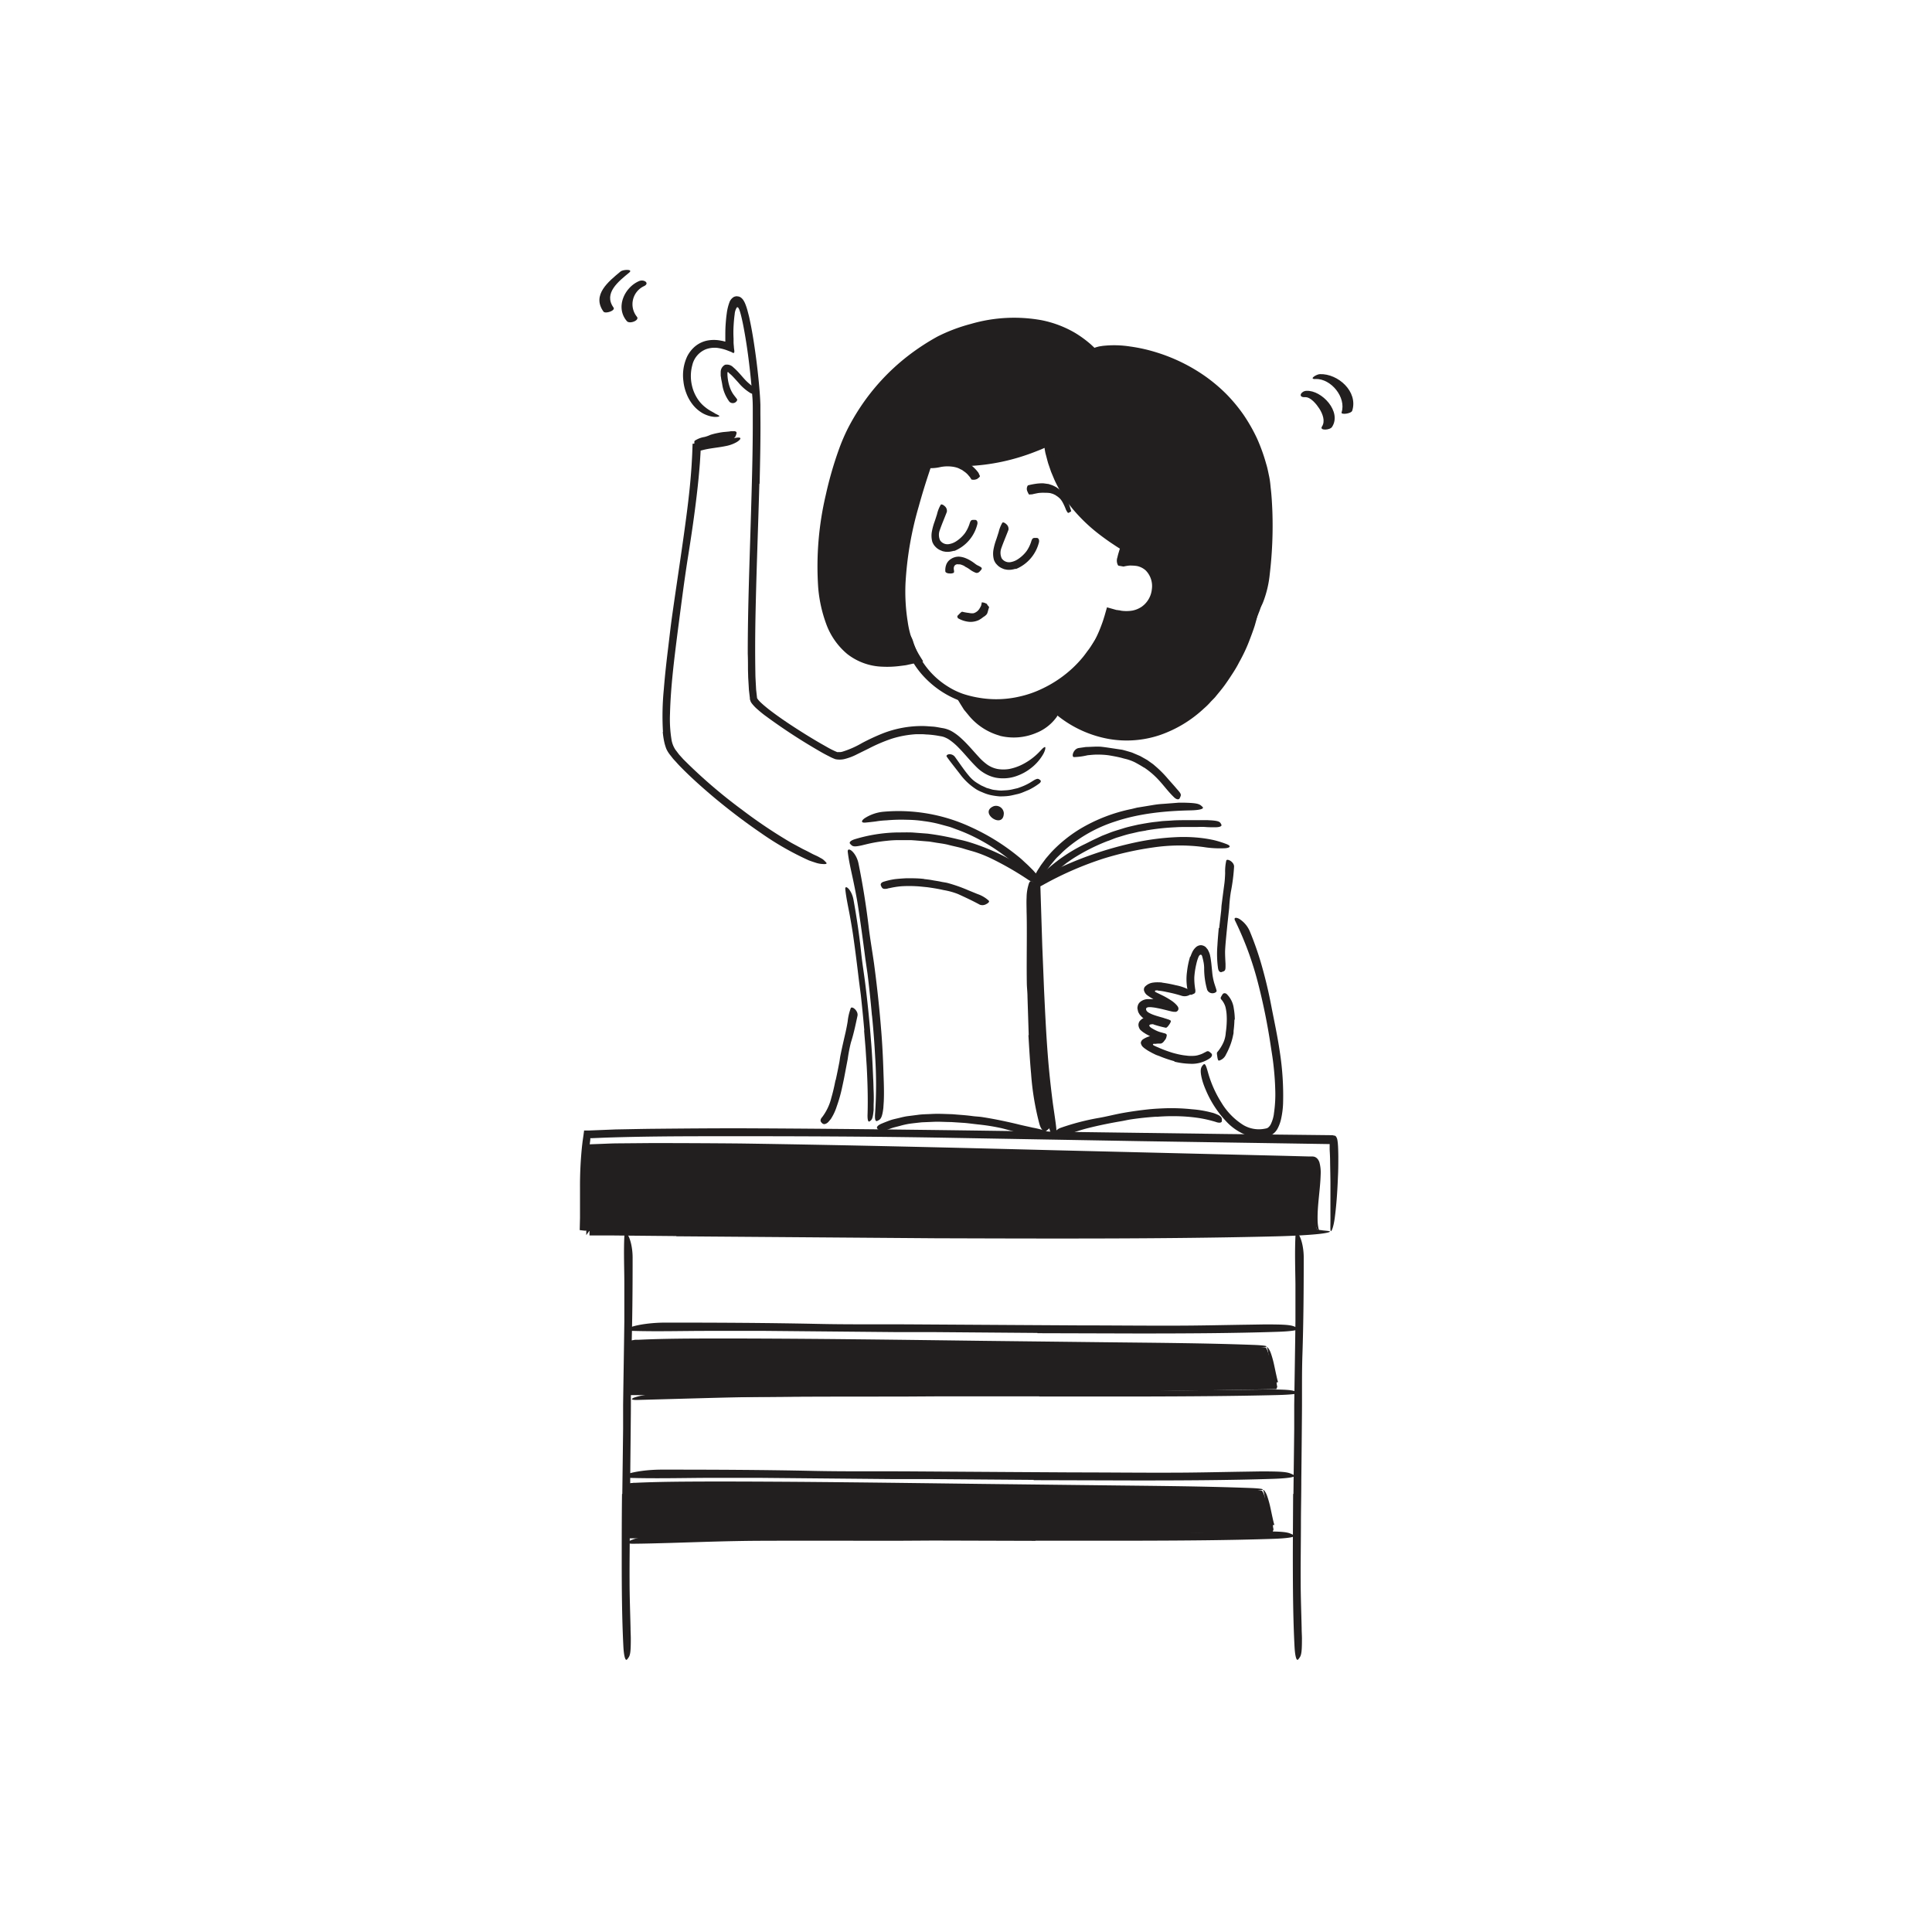 <svg id="Layer_1" data-name="Layer 1" xmlns="http://www.w3.org/2000/svg" width="520" height="520" viewBox="0 0 520 520"><defs><style>.cls-1{fill:#221f1f;}</style></defs><title>Notioly v2</title><g id="_7.Schoolgirl" data-name="7.Schoolgirl"><path class="cls-1" d="M339,164.43c-17.62,45.54-48.33,35.49-57.81,22.48-.16-.21,12.82-3.49,17.76-21.73,15.59,5.06,16.59-17.31,3.06-13.66-.53.15.91-4.16.91-4.16-9.63-5.81-18.61-13.55-21-28a54.74,54.74,0,0,1-31.81,4.76c-4.81,14.08-9.46,30.69-6.41,45.26a24,24,0,0,0,3.32,8.24c-37.39,10.14-26.4-46.1-18-62.14a57.74,57.74,0,0,1,22.92-23.72c6.78-3.86,28.37-11.22,42.41,2.85,6.7-3,38.34,1.71,45.77,31.89C342.47,136.09,341.34,158.25,339,164.43Z"/><path class="cls-1" d="M223,141a76.78,76.78,0,0,0-.9,13.78,50,50,0,0,0,.64,6.81,31.94,31.94,0,0,0,1.85,6.46,18.6,18.6,0,0,0,3.53,5.48,14.27,14.27,0,0,0,5.45,3.3l1.58.41a14.35,14.35,0,0,0,1.62.22,19.31,19.31,0,0,0,3.32.1c1.11-.05,2.23-.25,3.34-.37l1.45-.32.32-.07-.15-.25-.21-.42-.35-.71a25.55,25.55,0,0,1-1.16-3,35.16,35.16,0,0,1-1.29-6.14,57.33,57.33,0,0,1-.17-12.35,93.39,93.39,0,0,1,2.51-14.63c1.18-4.8,2.62-9.51,4.2-14.16l.55-1.61.15-.46.08-.22.24,0,.95.13,1.47.21,1.07.11c1.43.16,2.86.23,4.3.27a51.62,51.62,0,0,0,8.6-.54,55.09,55.09,0,0,0,8.41-1.93c.69-.2,1.37-.44,2.05-.68s1.36-.49,2-.77l1-.4,1.56-.69,1.55-.68c.08-.08.08,0,.09.11l.05.23.09.45.17.91.31,1.59a9.22,9.22,0,0,0,.24,1c.19.69.35,1.39.56,2.07l.68,2,.82,2a33.93,33.93,0,0,0,4.49,7.26,41.13,41.13,0,0,0,6.12,6q1.68,1.35,3.47,2.58l1.81,1.21,2.44,1.52c-.5,1.45-.88,2.76-.9,2.85a2.54,2.54,0,0,0-.1.55c0,.15.14.06.21.05l.27-.05a3.09,3.09,0,0,1,.4,0,4.9,4.9,0,0,1,.94-.05,8.66,8.66,0,0,1,1.89.19,6.76,6.76,0,0,1,3.41,1.84,8.24,8.24,0,0,1,2,7.12,8.59,8.59,0,0,1-4.13,6.09,10.36,10.36,0,0,1-7.24.92l-.37-.07-.19,0-.09,0-.35-.1-.17-.05c-.06,0-.14-.06-.13,0l-.1.32L299,167.6c-.15.47-.31.93-.48,1.39a38.77,38.77,0,0,1-2.43,5.33,31,31,0,0,1-7.45,9,27.05,27.05,0,0,1-4.94,3.22l-.58.28-.31.14-.32.14s-.16,0-.09.09l.1.13c.15.18.27.36.44.54s.59.67.9,1a26.21,26.21,0,0,0,4.29,3.51A27.4,27.4,0,0,0,293,195a26.76,26.76,0,0,0,13.92,1.8,28.4,28.4,0,0,0,12.91-5.61,40.24,40.24,0,0,0,5.3-4.81c.78-.91,1.59-1.8,2.33-2.75s1.49-1.88,2.14-2.9a82,82,0,0,0,7-12.64c2.35-5.54,2.57-4.63,1.1.35-.4,1.24-.94,2.71-1.6,4.4s-1.53,3.54-2.63,5.5c-.5,1-1.11,2-1.76,3s-1.36,2.08-2.13,3.14-1.65,2.08-2.52,3.16c-.46.52-1,1-1.45,1.53a18.34,18.34,0,0,1-1.55,1.5,33.24,33.24,0,0,1-11.77,7.14,28,28,0,0,1-13.8,1.09,30.69,30.69,0,0,1-12.71-5.42,28.56,28.56,0,0,1-2.69-2.22c-.41-.42-.85-.8-1.24-1.24l-.59-.66a6.18,6.18,0,0,1-.52-.61c-.11-.2-.19-.39-.28-.59l-.55-1.17-.14-.29,0-.08,0,0c.11,0-.27-.09.24,0v-.12a2.07,2.07,0,0,1,0-.48c.13-.34.73-.56,1.23-.77l.75-.33.46-.22a22.16,22.16,0,0,0,2.72-1.55,27.75,27.75,0,0,0,8.57-9.16,34.7,34.7,0,0,0,2.73-5.78c.19-.5.37-1,.53-1.52l.31-1,.44-1.54.11-.38.06-.19,0-.1.09,0,.75.21,1.49.42.35.09.18,0,.37.06c.25,0,.5.11.74.13a10,10,0,0,0,2.9-.05,6.78,6.78,0,0,0,2.53-1.06,6.56,6.56,0,0,0,2.7-4.68,6,6,0,0,0-1.63-5.05,5,5,0,0,0-2.35-1.2,9.22,9.22,0,0,0-1.4-.12,4.53,4.53,0,0,0-.73,0,11.4,11.4,0,0,0-1.51.26l-.84-.15c-.26-.05-.61,0-.72-.34a2.62,2.62,0,0,1-.08-2c.08-.39.19-.81.3-1.17l.21-.7.1-.32.05-.14-.17-.11-.76-.48-1.7-1.13c-1.12-.78-2.23-1.58-3.31-2.43a44.51,44.51,0,0,1-6.67-6.43,35.31,35.31,0,0,1-5-7.93l-.91-2.17-.77-2.24c-.22-.75-.41-1.51-.61-2.27a9.51,9.51,0,0,1-.26-1.15l-.09-.48,0-.18s0-.07,0-.08l-.12,0-.48.21-.24.11-.42.17-1.09.43c-1.45.58-2.93,1.09-4.43,1.55a55.55,55.55,0,0,1-18.62,2.38c-.79,0-1.57-.09-2.36-.16l-1.17-.12-.59-.07-.51-.07a1.54,1.54,0,0,0-.36,0l-.12.35-.72,2.18q-1.45,4.37-2.67,8.79a91.36,91.36,0,0,0-3.55,20.62,51.3,51.3,0,0,0,.59,10.37,25.44,25.44,0,0,0,1.22,5,22.86,22.86,0,0,0,1,2.35l.29.57c.12.22.32.6.5.89.37.62.77,1.25,1.15,1.85-.59.16-1.26.29-1.88.44l-1.69.38c-.41.08-.8.19-1.21.25l-1.24.16a26.72,26.72,0,0,1-5,.22,16.18,16.18,0,0,1-9.42-3.42,19,19,0,0,1-5.7-8.21,37.06,37.06,0,0,1-2.11-9.64,84.09,84.09,0,0,1,2.05-25,99.52,99.52,0,0,1,3.47-12.07,51.09,51.09,0,0,1,2.48-5.82,60.49,60.49,0,0,1,3.18-5.45,58.1,58.1,0,0,1,12.93-14,61.58,61.58,0,0,1,8-5.25,45.62,45.62,0,0,1,9-3.4,41.54,41.54,0,0,1,19-1,29.07,29.07,0,0,1,9,3.4,30.09,30.09,0,0,1,3.9,2.8c.31.25.6.53.89.8l.3.28.12.12s.08.09.13,0l.31-.11.55-.15c.41-.11.81-.15,1.22-.22a27.88,27.88,0,0,1,7.42.16,43.75,43.75,0,0,1,7.17,1.61,46.91,46.91,0,0,1,13.09,6.43,44.1,44.1,0,0,1,5.59,4.71,43.41,43.41,0,0,1,4.68,5.63,46.08,46.08,0,0,1,3.63,6.37,48.51,48.51,0,0,1,2.48,6.9c.32,1,.52,2.1.75,3.16s.35,2.11.44,3.17c.26,2.12.37,4.24.46,6.39a110.77,110.77,0,0,1-.7,16.87,28.78,28.78,0,0,1-1.71,7.36,12.42,12.42,0,0,1-1,2.05c-.22.32-.28.17-.21-.39s.28-1.54.47-2.94a127.49,127.49,0,0,0,1-13,122.31,122.31,0,0,0-.17-12.84,63.64,63.64,0,0,0-.74-6.37c-.22-1-.43-2-.75-3.08l-.44-1.54-.54-1.51a39.59,39.59,0,0,0-15.59-20,44.48,44.48,0,0,0-11.77-5.53,43.56,43.56,0,0,0-6.38-1.43,27,27,0,0,0-6.4-.23,11.33,11.33,0,0,0-1.49.23l-.35.09-.09,0a.61.61,0,0,0-.18.06l-.4.14-.79.29c-.07,0-.14.08-.19,0l-.16-.15-.31-.29c-1-.94-1.15-1.09-1.61-1.49l-1.24-1a25.59,25.59,0,0,0-5.55-3.22,30.78,30.78,0,0,0-12.71-2.25,43.7,43.7,0,0,0-9.69,1.36,44.31,44.31,0,0,0-9.19,3.37A58.72,58.72,0,0,0,245.27,98a57,57,0,0,0-7.19,6.79,53,53,0,0,0-10.2,16.83A98.28,98.28,0,0,0,223,141Z"/><path class="cls-1" d="M277.32,188.85a30.36,30.36,0,0,1-11.19,1.34,26.87,26.87,0,0,1-4.1-.51,25.43,25.43,0,0,1-12.61-6.79,23.46,23.46,0,0,1-3.93-5.06A17,17,0,0,1,243,170c0-.85.52-.77,1.15-.15a5.27,5.27,0,0,1,.92,1.26,6.44,6.44,0,0,1,.78,1.8A21.76,21.76,0,0,0,255,184.7a19.93,19.93,0,0,0,4.25,2.07,28.92,28.92,0,0,0,4.68,1.1,27.59,27.59,0,0,0,10.55-.41,28,28,0,0,0,6.19-2.18,32,32,0,0,0,8.22-5.65,31.46,31.46,0,0,0,2.61-2.81c.4-.5.77-1,1.15-1.53a16.72,16.72,0,0,0,1.1-1.55c.31-.47.6-.94.92-1.41,1.12-1.77,1.56-2.28,2.3-2.37a3.09,3.09,0,0,1,.5-.06c.49,0,.34,1-.4,2.4a35,35,0,0,1-9.59,11.3,32.84,32.84,0,0,1-10.09,5.3Z"/><path class="cls-1" d="M280.15,186.46c-8.08,5.5-21.68,1.46-21.68,1.46,8.27,15.12,23.52,9.25,25.75,3.27Z"/><path class="cls-1" d="M269.06,198a16.64,16.64,0,0,1-8.11-5.18l-1.12-1.36-.28-.33-.14-.18-.18-.3-.75-1.19c-.59-1-1.24-2-1.74-2.89l2.22.64c.7.18,1.39.37,2.06.52l.65.14c.2.05.39.09.59.12l1.18.22a38.34,38.34,0,0,0,4.78.5,24.38,24.38,0,0,0,5.13-.35,21.37,21.37,0,0,0,6.07-2.18c.6-.29.78.09.47.73a4.36,4.36,0,0,1-.82,1.12,6.13,6.13,0,0,1-1.6,1,21.76,21.76,0,0,1-7,1.32,33.15,33.15,0,0,1-7-.59c-.83-.16-1.66-.32-2.5-.5l-.79-.2s0,0,0,0l.05.07.09.14.17.28.17.28.09.14,0,.09.13.15a16.21,16.21,0,0,0,6.78,5.64,13.22,13.22,0,0,0,5.35,1,15.29,15.29,0,0,0,4.13-.61,13.43,13.43,0,0,0,3.71-1.85c.22-.16.44-.31.65-.48l.56-.56a6.15,6.15,0,0,0,1-1.19,2.5,2.5,0,0,0,.36-.66c0-.11.14-.22.1-.32l-.13-.13-.06-.06-.13-.14-.56-.61-1-1.06c-1.2-1.36-1.5-1.86-1.43-2.44a2.06,2.06,0,0,1,0-.38c.14-.35.83,0,1.77,1,.7.7,1.39,1.42,2.08,2.16l.61.66.48.54.25.27c0,.1-.1.21-.15.32l-.57,1.19a3.72,3.72,0,0,1-.47.74,12.44,12.44,0,0,1-5.36,4.05,15.51,15.51,0,0,1-9.79.74Z"/><path class="cls-1" d="M204.38,130.18c-.34,12.47-.85,24.92-1.07,37.36-.07,4.54-.08,9.08,0,13.58,0,1,.07,2,.12,3l.08,1.48.16,1.43.08.72a.52.52,0,0,0,.11.3,6,6,0,0,0,.82.95c.67.65,1.43,1.27,2.19,1.88,3.11,2.41,6.46,4.6,9.83,6.71,1.69,1.05,3.4,2.08,5.13,3.05.86.49,1.73,1,2.6,1.39.22.11.43.2.64.29l.29.11a.48.48,0,0,0,.18,0h.59a2.91,2.91,0,0,0,.63-.12,25.15,25.15,0,0,0,5.27-2.33,58,58,0,0,1,5.53-2.57,29,29,0,0,1,10.7-2c.91,0,1.83.1,2.74.15s1.8.27,2.7.41a7.57,7.57,0,0,1,2.71,1,14,14,0,0,1,2.23,1.69c1.75,1.57,3.21,3.36,4.73,5a14.45,14.45,0,0,0,2.38,2.16,7.25,7.25,0,0,0,2.78,1.16,9.58,9.58,0,0,0,3.07,0,13.58,13.58,0,0,0,3-.95,16.9,16.9,0,0,0,5.22-3.74c.46-.49.78-.84,1-1s.4-.27.48-.2.07.29,0,.63a5.26,5.26,0,0,1-.57,1.35,12.8,12.8,0,0,1-3.49,3.86,13,13,0,0,1-3.14,1.75,10.75,10.75,0,0,1-4.11.81,10.51,10.51,0,0,1-2-.18,9.65,9.65,0,0,1-1.95-.63,10.67,10.67,0,0,1-3.25-2.26c-1.76-1.74-3.17-3.55-4.73-5.13a16.39,16.39,0,0,0-2.4-2.08,5.86,5.86,0,0,0-1.26-.7,3.2,3.2,0,0,0-.63-.23,5.2,5.2,0,0,0-.75-.15,25.91,25.91,0,0,0-3.27-.43c-.55,0-1.09-.1-1.64-.08l-1.65,0a27.25,27.25,0,0,0-6.47,1.21,43.93,43.93,0,0,0-6.2,2.65L230.7,203a15,15,0,0,1-3.55,1.33,5.8,5.8,0,0,1-2.32,0,13,13,0,0,1-1.77-.81C222,203,221,202.43,220,201.84a155.24,155.24,0,0,1-14.31-9.42c-.58-.45-1.15-.91-1.71-1.41a11.12,11.12,0,0,1-1.64-1.7,2.86,2.86,0,0,1-.38-.7c0-.14-.1-.28-.13-.42l0-.3-.13-1.1-.13-1.11-.06-1.09-.13-2.17-.06-2.16c0-1.44,0-2.88-.06-4.31,0-12.59.51-25.13.87-37.68.23-7.72.46-15.45.48-23.15,0-1.46,0-2.92,0-4.38s0-2.9-.15-4.35c-.2-2.9-.5-5.81-.85-8.71s-.77-5.78-1.29-8.63c-.25-1.43-.54-2.85-.89-4.24l-.2-.72c-.06-.2-.12-.4-.19-.59a2.85,2.85,0,0,0-.26-.56.61.61,0,0,0-.2-.22.23.23,0,0,0-.28.06,3.92,3.92,0,0,0-.56,1.79c-.15,1.05-.24,2.18-.3,3.27s-.06,2.21,0,3.31l0,.93c0,.42.05.84.09,1.27,0,.73.53,2.23-.64,1.41l-1.18-.46a10.18,10.18,0,0,0-1.17-.37,11.34,11.34,0,0,0-1.52-.3A6.93,6.93,0,0,0,190,94a6.09,6.09,0,0,0-3.67,4.3,11.2,11.2,0,0,0-.12,5.34,10.82,10.82,0,0,0,1.65,3.87,9.05,9.05,0,0,0,1.92,2.06c1.21,1,2.07,1.28,2.74,1.76a10.28,10.28,0,0,1,1,.52c.16.14.1.23-.18.3a4.3,4.3,0,0,1-1.51,0,6.47,6.47,0,0,1-1.21-.28,8.74,8.74,0,0,1-1.43-.61,9.43,9.43,0,0,1-2.93-2.6,11.38,11.38,0,0,1-1.56-2.89,12.47,12.47,0,0,1-.76-3.19,12,12,0,0,1,1-6.61,8.53,8.53,0,0,1,2.24-2.82,7.51,7.51,0,0,1,3.36-1.52,9.71,9.71,0,0,1,3.57.07,5.55,5.55,0,0,1,.85.19l.18.05h0s.06,0,.08,0l0-.09h0v-.24l0-.81c0-1.07,0-2.15.07-3.22s.16-2.16.32-3.25a13.35,13.35,0,0,1,.69-2.88,2.73,2.73,0,0,1,1.26-1.55,2.3,2.3,0,0,1,.44-.13,1.14,1.14,0,0,1,.52,0,1.65,1.65,0,0,1,.81.26,2.75,2.75,0,0,1,.69.68,5.89,5.89,0,0,1,.61,1.18c.18.45.34.94.49,1.44l.3,1.14c.14.53.26,1,.37,1.58.46,2.11.82,4.21,1.14,6.31q.72,4.69,1.2,9.42c.16,1.57.3,3.15.41,4.75q.08,1.19.12,2.4l0,2.38c.08,6.34-.07,12.63-.21,18.93Z"/><path class="cls-1" d="M196.63,100.77l-.48-.44s0-.06-.07-.1a.18.18,0,0,0-.29,0,.25.25,0,0,0,0,.13v.3a11.6,11.6,0,0,0,.69,3.71,7.69,7.69,0,0,0,.76,1.55c.39.6.9,1.15,1.17,1.6.06.11-.11.58-.58.83a1.28,1.28,0,0,1-1.52-.24,10.39,10.39,0,0,1-1.93-4.71c-.08-.5-.19-1-.29-1.51,0-.26-.09-.52-.11-.79a3,3,0,0,1,0-.42,4.06,4.06,0,0,1,0-.5,2.18,2.18,0,0,1,1.17-2,2.4,2.4,0,0,1,2.18.65,16.88,16.88,0,0,1,1.48,1.44c.69.74,1.31,1.52,2,2.22a16.44,16.44,0,0,0,1.7,1.46l.38.27c.44.36.45.49.3,1l-.08.35c-.07.39-.57.52-1.07.26a13,13,0,0,1-3.29-2.84c-.71-.77-1.39-1.57-2.09-2.22Z"/><path class="cls-1" d="M307.89,206.59c-.67-.44-1.37-.83-2.07-1.22s-1.46-.69-2.23-.93c-.57-.17-1.15-.28-1.72-.46-1-.25-2.06-.45-3.1-.63s-2.13-.24-3.2-.25-1.91.09-2.86.18a17.81,17.81,0,0,1-3.63.49c-.79,0-.21-2.2,1.27-2.44l1.95-.28c.66,0,1.32-.05,2-.07a18.75,18.75,0,0,1,2,0c.66.07,1.32.16,2,.26s1.59.24,2.39.36l1.22.18c.4.07.79.2,1.19.3l1.29.38c.43.12.83.34,1.25.5l1.24.53,1.17.66.72.41c.23.15.45.32.68.48.44.33.91.61,1.32,1a29.67,29.67,0,0,1,3.51,3.49c.82.95,1.68,1.87,2.46,2.81l.53.6c.61.76.66,1,.41,1.55-.06.13-.11.27-.18.39-.21.4-.81.34-1.43-.22-1.71-1.62-2.94-3.41-4.47-5a21.24,21.24,0,0,0-3.68-3.09Z"/><path class="cls-1" d="M178.44,197a73.28,73.28,0,0,1,.22-11.4c.3-3.75.71-7.47,1.17-11.19.33-2.71.63-5.42,1-8.12,1.33-9.52,2.84-19,4.06-28.51.54-4.21,1-8.47,1.26-12.66.08-1.35.16-2.7.2-4l.06-1.6s0-.08,0-.1l.09,0,.19,0,.38-.11.77-.22.59-.16.51-.13c.34-.09.69-.16,1-.24a23.83,23.83,0,0,1,4.18-.44,28.11,28.11,0,0,0,3.94-.28c1.59-.28,1.57.29.26,1.13a9.36,9.36,0,0,1-3,1.09c-1.27.27-2.62.42-4.06.65-.64.1-1.28.22-1.92.38l-.77.19h0v.16l-.06,1.05-.13,2.09q-.32,4.19-.81,8.34c-.64,5.54-1.45,11.06-2.33,16.58-1.06,6.61-1.92,13.51-2.81,20.28-.94,7.44-1.91,14.91-2.1,22.36a34.53,34.53,0,0,0,.38,6.77,7,7,0,0,0,1.1,2.91c.35.44.67.89,1,1.31l1.15,1.27A138.61,138.61,0,0,0,199.78,218a132.8,132.8,0,0,0,13.27,8.88l3.06,1.65c1,.47,1.76.88,2.42,1.23s1.21.55,1.65.79c.22.11.41.23.59.33s.33.17.47.26a3.2,3.2,0,0,1,.68.55,5.13,5.13,0,0,1,.52.55c.16.27-.2.38-1.05.31a6.76,6.76,0,0,1-1.59-.27c-.61-.19-1.32-.42-2.1-.71a78.78,78.78,0,0,1-12.91-7.38c-4.15-2.83-8.2-5.91-12.13-9.16-2.91-2.43-5.76-4.94-8.49-7.63-.67-.68-1.36-1.35-2-2.08l-1-1.09-.94-1.2a7.82,7.82,0,0,1-.89-1.48,14,14,0,0,1-.49-1.56,21.53,21.53,0,0,1-.47-3Z"/><path class="cls-1" d="M278.58,258.86,278,240.11l-.1-2.67,1.63-1,1.07-.59c.72-.39,1.44-.77,2.17-1.13a97.09,97.09,0,0,1,22.91-8,66.91,66.91,0,0,1,10.73-1.39,41.33,41.33,0,0,1,6.94.22,34.06,34.06,0,0,1,3.45.59,28,28,0,0,1,3.33,1.05c1.36.53.95,1-.35,1.11a27.85,27.85,0,0,1-5.93-.33,49,49,0,0,0-13.46.12,85.15,85.15,0,0,0-13.4,3,90.05,90.05,0,0,0-15.56,6.7l-1.41.77.51,16.08q.24,5.81.47,11.61c.28,5.86.55,11.74,1,17.54.34,4.51.83,8.92,1.4,13.34l.42,2.89c.52,3.62.67,4.68.35,5.57a4.77,4.77,0,0,1-.17.63c-.12.27-.43.1-.84-.57a11.81,11.81,0,0,1-1-3,121.19,121.19,0,0,1-1.7-12.25c-.41-4.16-.71-8.38-1-12.62-.4-6.28-.67-12.6-1-18.91Z"/><path class="cls-1" d="M311.28,300.56c-2.33.14-4.67.39-7,.74-.85.13-1.69.34-2.54.48-3,.51-6,1.12-8.94,1.86-1.31.33-2.61.74-3.88,1.17a44.93,44.93,0,0,1-4.92,1.62c-1.05.24-.49-2.18,1.44-2.86a64.58,64.58,0,0,1,10.4-2.7c2.13-.37,4.29-.95,6.47-1.33q3.58-.63,7.21-1c1.49-.14,3-.21,4.48-.26a53.34,53.34,0,0,1,6.81.28,28.45,28.45,0,0,1,5.22.87,6.69,6.69,0,0,1,1.13.35c.34.14.63.26.86.38a3,3,0,0,1,.52.39,1,1,0,0,1,.32.83,2,2,0,0,1,0,.43c-.12.43-.8.48-1.69.14a33.84,33.84,0,0,0-4.28-1,45,45,0,0,0-4.57-.47,54.82,54.82,0,0,0-7,.11Z"/><path class="cls-1" d="M249.79,224.39a69.9,69.9,0,0,1,8.26,1.56,30.1,30.1,0,0,1,3,.77,58.85,58.85,0,0,1,9.94,4.13c1.42.72,2.83,1.48,4.21,2.25a22.51,22.51,0,0,1,5,3.5c.47.49,0,.82-.73.9a4.16,4.16,0,0,1-2.71-.7,83.24,83.24,0,0,0-10.39-5.94,35.33,35.33,0,0,0-3.42-1.37c-1.18-.4-2.4-.69-3.58-1.07s-2.65-.64-4-1-2.69-.47-4-.71l-1.25-.2-1.26-.1-2.52-.21-1-.07h-2.87a27,27,0,0,0-3.82.18,38.33,38.33,0,0,0-5.78,1c-.41.09-.82.21-1.24.29-1.57.32-2.1.27-2.56-.23a2.34,2.34,0,0,1-.31-.33c-.25-.41.32-.88,1.49-1.22a42.11,42.11,0,0,1,11-1.76c1.42,0,2.84-.05,4.26,0l4.25.32Z"/><path class="cls-1" d="M248.7,236.6c.77.08,1.54.17,2.31.32s1.54.23,2.3.41c.56.12,1.13.18,1.68.31a41.91,41.91,0,0,1,5.68,2l2.45,1a8.53,8.53,0,0,1,3,1.77c.28.3-.15.67-.69.94a2,2,0,0,1-1.73.14c-1.83-1-3.79-1.92-5.81-2.84a18.91,18.91,0,0,0-3.9-1.08c-1.46-.34-2.94-.57-4.43-.78-.92-.08-1.84-.2-2.77-.25a35,35,0,0,0-4.22,0,22.79,22.79,0,0,0-3.19.51c-.23,0-.46.12-.69.15-.87.13-1.17,0-1.44-.52a3.17,3.17,0,0,1-.17-.38c-.15-.42.17-.82.81-1a19.4,19.4,0,0,1,3-.68c1-.11,2.08-.19,3.13-.24,1.57,0,3.15,0,4.72.19Z"/><path class="cls-1" d="M234.68,273.31c-.33-3.73-.72-7.47-1.18-11.19l-.59-4.07c-.61-4.79-1.27-9.58-2-14.35-.33-2.12-.75-4.24-1.18-6.32-.55-2.68-1.23-5.34-1.55-8.06-.21-1.69,2.26,0,2.89,3.1,1.12,5.5,2,11,2.69,16.64.38,3.36,1,6.82,1.48,10.24q.76,5.65,1.33,11.33c.24,2.33.44,4.66.63,7,.28,3.53.46,7.09.57,10.62.09,2.74.22,5.43.1,8.18l-.12,1.81c-.27,2.27-.66,3-1.31,3.29a2,2,0,0,1-.45.21c-.49.06-.57-.87-.43-2.42a114.76,114.76,0,0,0,0-14.71c-.2-3.75-.48-7.52-.86-11.28Z"/><path class="cls-1" d="M232.63,277.36c-.28-3.22-.59-6.43-.95-9.65l-.46-3.51c-.49-4.13-1-8.26-1.59-12.38-.26-1.83-.59-3.65-.91-5.46-.43-2.31-.95-4.62-1.21-7-.15-1.46,1.71.09,2.2,2.77.86,4.75,1.57,9.51,2.08,14.35.3,2.89.81,5.88,1.16,8.83.4,3.24.75,6.5,1.05,9.75.2,2,.34,4,.51,6,.23,3,.38,6.1.5,9.13.08,1.18.08,2.35.13,3.51s.06,2.33,0,3.51c0,.51,0,1,0,1.54-.19,1.94-.38,2.55-.85,2.89a1.41,1.41,0,0,1-.32.22c-.35.13-.52-.68-.46-2.05.12-4.07,0-8.4-.23-12.76-.1-1.61-.21-3.24-.31-4.86l-.4-4.87Z"/><path class="cls-1" d="M328.14,249.81l.53-4.6c.06-.56.06-1.13.13-1.68q.38-3,.77-5.91c.1-.87.15-1.76.18-2.63a13.45,13.45,0,0,1,.3-3.35c.19-.69,2.18.36,2.1,1.65a49.87,49.87,0,0,1-.88,6.83,41.48,41.48,0,0,0-.43,4.2l-.5,4.63-.28,2.85c-.13,1.44-.28,2.88-.33,4.32,0,1.11.06,2.21.12,3.3,0,.24,0,.48,0,.72,0,.9-.12,1.17-.7,1.37-.13,0-.26.1-.39.13-.44.09-.8-.28-.92-1a27.82,27.82,0,0,1-.17-6.2c.08-1.55.23-3.11.36-4.66Z"/><path class="cls-1" d="M254.47,299.83l1.86.06,1.84.15c1.24.09,2.47.2,3.69.37.89.11,1.79.13,2.68.28,3.13.49,6.22,1.14,9.29,1.87,1.35.35,2.73.62,4.08.94a25.16,25.16,0,0,1,5.16,1.49c1,.49-1,2-2.87,1.46l-10.39-2.74a54,54,0,0,0-6.52-1.06c-1.21-.13-2.41-.3-3.62-.41L256,302c-1.49,0-3-.12-4.48-.07l-3.39.14c-1.12.12-2.25.24-3.36.39a21.55,21.55,0,0,0-2.53.57c-.83.23-1.67.39-2.47.69-.36.13-.7.27-1.06.38-1.34.42-1.81.41-2.28-.05a2.36,2.36,0,0,1-.32-.31c-.28-.38.17-.89,1.17-1.31.74-.31,1.5-.61,2.27-.89s1.59-.43,2.4-.63,1.63-.41,2.46-.51l2.51-.32c1.25-.19,2.51-.18,3.76-.25s2.51-.05,3.76,0Z"/><path class="cls-1" d="M286.8,228.6c-.7.58-1.32,1.27-2,1.9s-1.22,1.36-1.81,2.06-1.11,1.45-1.58,2.23l-.19.29a3.12,3.12,0,0,0-.21.35l-.56,1.09c-.36.66-.75,1.63-1.1,2.42-.86-1-1.81-2.24-2.62-3.06-.48-.53-1-1-1.51-1.54a53.93,53.93,0,0,0-4.34-3.64,51.83,51.83,0,0,0-8.45-5.33,45.51,45.51,0,0,0-4.6-2c-.79-.28-1.56-.61-2.36-.85l-2.43-.66a32.43,32.43,0,0,0-4.37-.85,31.38,31.38,0,0,0-4.43-.36,44.74,44.74,0,0,0-5.67.15,22.43,22.43,0,0,0-2.83.29c-.94.12-1.88.23-2.83.31-1.18.1-1.14-.46-.23-1.14a11.27,11.27,0,0,1,5-1.77,46.15,46.15,0,0,1,23.67,4.14,58,58,0,0,1,12.56,7.77c.53.42,1.05.86,1.54,1.33s1,.9,1.5,1.4l.72.72.36.36.28.31.5.58.17-.34.25-.43.06-.11.14-.22.28-.43c.19-.29.37-.59.57-.87l1.22-1.65,1.34-1.55a37.25,37.25,0,0,1,7.77-6.34,44.22,44.22,0,0,1,14-5.43l1.42-.35,1.42-.23,2.85-.47a24.6,24.6,0,0,1,2.85-.32l2.87-.22,1.25-.1h1.27c3.16.07,4.16.25,4.79.84a2.35,2.35,0,0,1,.42.41c.26.45-1,.77-3.29.82-6.67.14-13.71.79-20.31,3a38.32,38.32,0,0,0-13.36,7.49Z"/><path class="cls-1" d="M342.87,299.75a34.83,34.83,0,0,0,.36-6.58c-.06-2.24-.24-4.5-.5-6.75-.18-1.64-.46-3.27-.71-4.91a165.43,165.43,0,0,0-3.49-17.18c-.65-2.52-1.42-5-2.28-7.44a90.27,90.27,0,0,0-3.78-9c-.46-.84,0-1.1,1-.62a7.35,7.35,0,0,1,3,3.6,83.54,83.54,0,0,1,3.34,9.78q1.39,5,2.35,10.05c.77,4,1.7,8.23,2.3,12.41a76.31,76.31,0,0,1,.88,13.95,23.31,23.31,0,0,1-.59,4.36,10.54,10.54,0,0,1-.79,2.15,4.47,4.47,0,0,1-1.66,1.86,3.51,3.51,0,0,1-.93.38l-.84.18a10,10,0,0,1-1.73.13,9.9,9.9,0,0,1-3.37-.61,14.51,14.51,0,0,1-5.49-3.79,28.24,28.24,0,0,1-5.45-8.47,21.82,21.82,0,0,1-.78-2.09c-.79-2.7-.6-3.72-.08-4.32a1.77,1.77,0,0,1,.38-.39c.46-.23.72.79,1.23,2.58a30.51,30.51,0,0,0,3.53,7.78,18.06,18.06,0,0,0,5.88,6,8.21,8.21,0,0,0,5.67,1l.36-.07a1.07,1.07,0,0,0,.29-.08.84.84,0,0,0,.36-.19,2.62,2.62,0,0,0,.69-.86,9.22,9.22,0,0,0,.86-2.86Z"/><path class="cls-1" d="M320.4,257.51c.05-.17.13-.35.19-.52s.23-.54.35-.8a4.27,4.27,0,0,1,1-1.3,2.08,2.08,0,0,1,1.31-.49,2.15,2.15,0,0,1,1.31.55l0,0,.33.41a1.47,1.47,0,0,1,.3.46,5.91,5.91,0,0,1,.45,1.1l.09.42c0,.11.05.22.07.33l.1.65c.06.43.12.86.16,1.28l.25,2.51a16.67,16.67,0,0,0,.41,2.15c.24.89.6,1.76.74,2.45,0,.2-.37.58-1,.62a1.54,1.54,0,0,1-1.55-.92,20.88,20.88,0,0,1-.81-5.95,9.19,9.19,0,0,0-.21-1.73c-.06-.27-.12-.56-.19-.82l-.11-.42a1.21,1.21,0,0,0-.11-.3A.34.34,0,0,0,323,257a1.09,1.09,0,0,0-.38.48l-.07.13-.09.25c-.07.18-.13.36-.19.54-.11.37-.21.74-.29,1.12a21.16,21.16,0,0,0-.53,3.54,16.6,16.6,0,0,0,.18,2.74c0,.2.07.39.09.59.06.73,0,.95-.6,1.17-.12.05-.24.12-.37.16-.42.13-.84-.15-1-.74a14.65,14.65,0,0,1-.27-5.41,22.63,22.63,0,0,1,.84-4.1Z"/><path class="cls-1" d="M307,277.28a2.32,2.32,0,0,1-.58-1.32,1.71,1.71,0,0,1,.58-1.39c.1-.1.2-.17.29-.26a3.16,3.16,0,0,1,.63-.34,6.47,6.47,0,0,1,2.39-.18l.3,0,.2,0,.39.07.77.15c.45.09.91.14,1.37.2a3.08,3.08,0,0,1,1.74.48c.17.13-.07.63-.39,1.09s-.67.89-.95.83a30.37,30.37,0,0,1-3.1-.82,1,1,0,0,0-.77-.08h-.08a.58.58,0,0,0-.42.2.31.31,0,0,0,.07.36,2,2,0,0,0,.47.41c.17.1.35.22.71.41a9.7,9.7,0,0,0,1,.48c.52.22,1.09.33,1.63.5a2.54,2.54,0,0,1,.37.1c.43.18.5.38.32.93,0,.12-.08.25-.13.37a.86.86,0,0,1-.85.61,9,9,0,0,1-2.94-.94l-.53-.27-.82-.44c-.3-.15-.62-.38-.93-.57a8.38,8.38,0,0,1-.77-.63Z"/><path class="cls-1" d="M314.26,269.81l1.44.37.32.07.12,0h.05a.32.32,0,0,0,0,.11v.2a2.34,2.34,0,0,0,0,.38c0,.15,0,.17,0,.26a.5.5,0,0,0,.08.2s0,0,0,0a.14.14,0,0,0-.12,0l-.05.06-.82.56h0l0-.05a.83.83,0,0,0-.15-.19,7.85,7.85,0,0,0-2.11-1.55c-.61-.35-1.28-.62-1.94-1a12.87,12.87,0,0,1-2.45-1.48,2.44,2.44,0,0,1-.67-1,1.19,1.19,0,0,1,.17-1.14,3.6,3.6,0,0,1,2.31-1.15,4.44,4.44,0,0,1,.74-.06,4,4,0,0,1,.67,0c.38,0,.74,0,1.07.1a32.7,32.7,0,0,1,3.52.67,13.09,13.09,0,0,1,4.27,1.6c.41.28.07.73-.5,1a2.72,2.72,0,0,1-2.13.26A35.82,35.82,0,0,0,314,267a18.19,18.19,0,0,0-2-.35.84.84,0,0,1-.41-.08,1.48,1.48,0,0,0-.33,0c-.14,0-.37,0-.4.19s.14.22.26.3a4.44,4.44,0,0,0,.44.22l1.17.57a21.62,21.62,0,0,1,2.76,1.6,7.2,7.2,0,0,1,1.31,1.19l.14.19.07.1,0,0a.59.59,0,0,1,.09.18.86.86,0,0,1-.36,1.12,1.38,1.38,0,0,1-.24.1.84.84,0,0,1-.3,0l-.3,0a7.67,7.67,0,0,1-.83-.16c-1.25-.3-2.44-.63-3.64-.85q-.57-.12-1.11-.18l-.55-.06-.37,0a1.61,1.61,0,0,0-.65.1.45.45,0,0,0-.27.54,1,1,0,0,0,.26.5,2.15,2.15,0,0,0,.54.39,7.43,7.43,0,0,0,.9.43c.64.25,1.31.45,2,.65.3.09.6.16.91.26,1.13.35,1.52.68,1.51,1.33a1.13,1.13,0,0,1-.05.42c-.19.4-.59.55-1.44.38a20.33,20.33,0,0,1-3.46-1c-.3-.12-.6-.26-.91-.41l-.46-.25c-.17-.1-.27-.17-.56-.37a5.05,5.05,0,0,1-.63-.59l-.29-.31a4.05,4.05,0,0,1-.21-.35,1.84,1.84,0,0,1-.31-.72q-.09-.36-.15-.75a3.64,3.64,0,0,1,.15-.8,2.28,2.28,0,0,1,.43-.7,3.32,3.32,0,0,1,2.49-.91h.67l.43,0c.29,0,.56.06.83.11,1.09.16,2.11.41,3.11.64Z"/><path class="cls-1" d="M316.1,285.63a31.82,31.82,0,0,1-3.86-1.3c-.45-.2-.93-.31-1.37-.54l-.69-.34-.86-.47a8.89,8.89,0,0,1-1-.64,4.94,4.94,0,0,1-.81-.66,2,2,0,0,1-.46-1,1.4,1.4,0,0,1,.67-1,6.68,6.68,0,0,1,2.88-1,6.93,6.93,0,0,1,3,0c.59.18-.29,2.18-1.27,2.2-.45,0-.89,0-1.32.07-.24,0-.14,0-.21,0a.54.54,0,0,0-.26,0c-.17,0-.22.1-.23.18h0c0,.11.17.23.33.3.43.23,1,.44,1.5.67a33.92,33.92,0,0,0,3.58,1.3c.75.2,1.51.4,2.28.53.58.12,1.17.16,1.75.24a11.35,11.35,0,0,0,1.75,0,5.11,5.11,0,0,0,1.29-.27,5.84,5.84,0,0,0,1.18-.48,4.3,4.3,0,0,1,.48-.24c.56-.35.8-.33,1.26.07.1.09.22.18.31.27.32.32.24.79-.27,1.23a8.51,8.51,0,0,1-5.52,1.56,19.58,19.58,0,0,1-4.15-.57Z"/><path class="cls-1" d="M332.25,274.45a26.62,26.62,0,0,1-.23,3c0,.36,0,.72-.11,1.08a16.53,16.53,0,0,1-1.16,3.7,16.79,16.79,0,0,1-.78,1.6,2.86,2.86,0,0,1-1.85,1.63c-.29.06-.4-.49-.48-1.05s-.19-1.08,0-1.23a11.17,11.17,0,0,0,1.76-2.87,7.84,7.84,0,0,0,.52-2.39,24.5,24.5,0,0,0,.25-2.73,16.05,16.05,0,0,0,0-1.7,11.88,11.88,0,0,0-.36-2.54,5.56,5.56,0,0,0-.86-1.66c-.08-.11-.17-.19-.24-.28-.26-.35-.21-.46.1-1l.21-.34a.68.68,0,0,1,.49-.34.89.89,0,0,1,.66.22,6.56,6.56,0,0,1,1.9,3.85,18.36,18.36,0,0,1,.28,3Z"/><path class="cls-1" d="M224.92,290.74c.36-1.61.68-3.24,1-4.88.11-.6.16-1.21.29-1.81.42-2.1.92-4.21,1.4-6.31.2-.93.39-1.87.54-2.81a14.59,14.59,0,0,1,.83-3.57c.31-.7,2.1.72,1.81,2.06-.51,2.39-1,4.78-1.77,7.17a43.57,43.57,0,0,0-.86,4.47l-.95,5c-.2,1-.42,2-.65,3.06a38.31,38.31,0,0,1-1.33,4.61,13.9,13.9,0,0,1-1.63,3.48c-.2.22-.37.46-.58.68a1.94,1.94,0,0,1-1,.65.81.81,0,0,1-.72-.21A1.94,1.94,0,0,1,221,302c-.27-.34-.14-.87.27-1.3a14.16,14.16,0,0,0,2.49-5.25c.44-1.51.81-3.12,1.12-4.75Z"/><path class="cls-1" d="M182,332.69l-11.69-.11-5.85-.06-2.92,0h-2.88s0,0,0-.06V332l0-.77-.71,1-.09.12s-.07.13-.06.05l0-.23,0-.47,0-.47c0-.06-.11,0-.17,0h-.36l-1.24-.15.08-3.33,0-2.7v-5.44a103.36,103.36,0,0,1,.53-11l.16-1.37.26-1.82.08-.61.05-.3,0-.15v-.08h.07l1.22,0,1.74-.07,5.46-.22c3.62-.06,7.25-.15,10.87-.18,8.41-.08,16.81-.15,25.2-.12,29.61.13,59.2.57,88.79,1l39.35.53,28.74.32.47.11c.16,0,.33.05.43.19a2,2,0,0,1,.41.91c.07.33.11.75.14,1l.05.71c.05.93.07,1.86.08,2.78,0,1.84,0,3.67-.1,5.5-.14,3.66-.37,7.31-.85,11-.35,2.61-.88,3.75-1.07,3.61s-.09-1.42-.1-3.6,0-5.3,0-9c0-1.87-.06-3.9-.09-6.05,0-1.08-.06-2.18-.12-3.29l0-.83,0-.41,0-.24s0,0,0,0h0l-51-.79-51.5-.9c-20.6-.37-42.06-.44-63.13-.42-9.82,0-19.66.05-29.45.38l-3.38.14H159c-.07,0-.13,0-.12.07l0,.35-.11.84-.11.9c-.28,2.41-.43,4.84-.5,7.28s-.07,4.89-.07,7.35v3.69l0,1.86,0,1.42v.33h.64l8.33.07,42.81.38c21.6.17,43.31.35,64.76.38,16.67,0,33-.1,49.49-.26l10.84-.14c13.56-.16,17.86-.16,20.78.26.67.11,1.55.14,2,.25.69.14-.37.5-2.84.76s-6.34.5-11.31.63c-29.48.73-60.56.62-91.76.52L182,332.75Z"/><path class="cls-1" d="M167.49,402.11q.12-8.78.22-17.55c0-2.13,0-4.26,0-6.4.1-7.52.24-15,.33-22.56,0-3.33,0-6.69,0-10,0-4.25-.2-8.52,0-12.78.15-2.65,2.21.71,2.23,5.62,0,8.69-.06,17.37-.35,26.13-.18,5.23-.08,10.69-.13,16-.05,5.9-.12,11.79-.17,17.68,0,3.63-.08,7.26-.1,10.88,0,5.49-.1,11-.07,16.46,0,4.24.17,8.39.26,12.58,0,.92.06,1.83.07,2.76,0,3.44-.1,4.54-.67,5.28a3,3,0,0,1-.39.49c-.44.33-.81-1.07-.94-3.6-.38-7.49-.44-15.38-.44-23.31,0-5.89,0-11.81.08-17.71Z"/><path class="cls-1" d="M348.13,402.11c.07-5.85.15-11.7.21-17.55,0-2.13,0-4.26,0-6.4.11-7.52.24-15,.33-22.56,0-3.33,0-6.69,0-10-.05-4.25-.2-8.52,0-12.78.15-2.65,2.21.71,2.23,5.62,0,8.69-.06,17.37-.35,26.13-.18,5.23-.08,10.69-.13,16q-.07,8.85-.17,17.68c0,3.63-.08,7.26-.1,10.88,0,5.49-.1,11-.07,16.46,0,4.24.17,8.39.26,12.58,0,.92.07,1.83.08,2.76,0,3.44-.11,4.54-.68,5.28a3,3,0,0,1-.39.49c-.44.33-.8-1.07-.93-3.6-.39-7.49-.44-15.38-.45-23.31,0-5.89.05-11.81.08-17.71Z"/><path class="cls-1" d="M279.22,358.76l-27.58-.22H241.58l-35.47-.33c-5.25,0-10.52,0-15.72,0-6.69,0-13.41.2-20.09,0-4.17-.15,1.1-2.21,8.81-2.23,13.66,0,27.31.06,41.08.35,8.24.18,16.81.08,25.23.13l27.8.17,17.1.1c8.64,0,17.31.1,25.88.07,6.66,0,13.19-.17,19.78-.26l4.33-.07c5.42,0,7.15.1,8.31.67a4.82,4.82,0,0,1,.76.39c.52.44-1.69.81-5.66.93-11.78.39-24.19.44-36.65.45l-27.84-.08Z"/><path class="cls-1" d="M170.09,376.26c29.37-1.58,172.66-1.58,179.37-1.58"/><path class="cls-1" d="M279.71,375.83l-27.39,0-10,.06c-11.74,0-23.48,0-35.22.1-5.21,0-10.45.13-15.61.26l-19.93.55c-4.14.08,1-1.75,8.7-2,13.58-.39,27.13-.49,40.81-.41,8.18.05,16.69-.1,25.06-.12l27.6,0h17l25.7,0,19.64-.23,4.3-.06c5.38,0,7.1.08,8.25.51a5.78,5.78,0,0,1,.77.29c.51.33-1.68.6-5.62.7-11.69.29-24,.36-36.4.39l-27.64,0Z"/><path class="cls-1" d="M278.2,398.31l-27.58-.21-10.06,0-35.47-.33c-5.24,0-10.52,0-15.72,0-6.69.05-13.4.2-20.09,0-4.17-.14,1.1-2.2,8.81-2.22,13.66,0,27.31.05,41.08.35,8.24.17,16.81.08,25.23.12l27.8.18,17.1.1c8.64,0,17.31.1,25.88.07,6.66,0,13.2-.17,19.78-.27l4.33-.07c5.43,0,7.15.11,8.31.68a5.47,5.47,0,0,1,.77.39c.51.44-1.7.8-5.67.93-11.77.38-24.19.44-36.65.44l-27.83-.08Z"/><path class="cls-1" d="M278.7,414.72l-27.4-.08-10,.06c-11.74,0-23.48-.05-35.22,0-5.21,0-10.44.12-15.61.27l-10,.31c-3.33.09-6.64.19-10,.22-4.14.05,1-2.29,8.68-2.53,13.58-.4,27.14-.47,40.82-.32,8.18.09,16.69-.08,25.06-.09l27.6,0,17,0h25.7c6.61,0,13.1-.2,19.64-.3l4.3-.08c5.38,0,7.1.11,8.25.68a5,5,0,0,1,.77.39c.51.44-1.68.8-5.62.93-11.69.39-24,.47-36.4.5H278.71Z"/><path class="cls-1" d="M354.74,331.46c-2.33-4.14,2.3-19.43-1.49-19.52-9.07-.23-169-4.8-194.41-3.1-1.24,8-.42,13.64-.7,21.36C154.56,330.81,343.66,332.84,354.74,331.46Z"/><path class="cls-1" d="M186.41,331.86,172,331.59l-7.23-.17-3.62-.1-1.81-.07-.75,0a2.64,2.64,0,0,1-.77-.13,1.84,1.84,0,0,1-.28-.15l-.1-.11s0,0,0,0l0-.08-.17-.67.06-2.73v-2.31l-.05-4.66a72.08,72.08,0,0,1,.44-9.39c0-.39.08-.79.14-1.17l.13-.89.08-.52,0-.26c0-.08,0-.2.12-.17l3-.11c1.56-.05,3.12-.14,4.68-.16l9.31-.08q12.08,0,24.13.11c28.35.41,56.67,1.1,85,1.83l37.68.92,24.07.58,6,.16.75,0h.38a4.58,4.58,0,0,1,.53.07,1.92,1.92,0,0,1,.54.26,2.54,2.54,0,0,1,.41.39,3.1,3.1,0,0,1,.45.86,10.31,10.31,0,0,1,.34,3.21c-.11,4.09-.87,8.05-.83,12,0,2.45.54,3.25.34,3.29s-.32-.2-.58-.74a8.26,8.26,0,0,1-.62-2.43,54.16,54.16,0,0,1,0-8.8c0-.9.07-1.84.07-2.79a12.63,12.63,0,0,0-.22-2.79,1.54,1.54,0,0,0-.34-.76h-1l-3.39-.08-98.41-2.65c-19.73-.53-40.27-.84-60.45-1-8.68-.08-17.36-.11-26,.08l-3.24.12-1.25,0c-.14,0-.11.11-.14.21l-.08.56a59.92,59.92,0,0,0-.5,6.42c-.06,2.15,0,4.31,0,6.49l0,3.26,0,1.64,0,1.35v.19c-.08.06.08,0,.11.05l.45,0,1.8.07,3.63.1L172,330q20.49.41,41,.64c20.69.27,41.48.5,62,.62,16,.08,31.62.05,47.4,0l10.38-.08c13-.09,17.1-.1,19.9.21.64.07,1.48.11,1.86.17.65.08-.37.4-2.73.59s-6.07.38-10.83.47c-28.23.5-58,.31-87.86.08-22.19-.18-44.47-.45-66.72-.79Z"/><path class="cls-1" d="M340.67,362.68c-11.18-.62-166.63-2.57-170.58-1.05,0,5.48-.66,8.63,0,13.05l173.58-1.47C342.62,373.22,342.09,364.37,340.67,362.68Z"/><path class="cls-1" d="M211.54,375.33l-28.13.16-7,0-3.52,0h-3.51c-.06,0,0-.11,0-.16l-.05-.39-.1-.78-.08-.64,0-.45-.06-.91c0-.6-.05-1.2,0-1.8,0-1.2.07-2.39.13-3.56s.13-2.33.16-3.49l.07-2.42c.46-.13,1-.19,1.48-.29.27,0,.39,0,.54,0l.45,0c6.92-.33,13.73-.33,20.57-.35,24.13,0,48.23.33,72.34.64l32.07.37c13.64.16,27.33.22,41,.74,4.27.21,3.66.6.06.87s-10.23.55-18.08.43l-83.75-1.25c-16.79-.25-34.27-.29-51.44-.19l-7.07.09c-1.18,0-2.36.05-3.53.1-.58,0-1.18,0-1.75.08l-.87.05-.23,0-.16,0h-.08s0,.05,0,.08v.85l-.07,1.79-.17,3.54c-.06,1.17-.08,2.33,0,3.48,0,.55.08,1.19.13,1.67l0,.34a1.79,1.79,0,0,0,.33,0l28.27-.17,34.88-.22,52.76-.4,40.33-.54,8.83-.13,6.13,0h.31a.08.08,0,0,1-.07,0,1,1,0,0,1-.13-.34q-.07-.33-.15-.63l-.15-.76c-.07-.48-.15-.93-.22-1.35-.11-.83-.21-1.54-.3-2.17-.14-1.21-.25-2.1-.34-2.9a7.61,7.61,0,0,0-.34-1.54c-.24-.53.55,0,1.09,1.63a26.6,26.6,0,0,1,.85,3.15c.14.63.28,1.32.44,2.07.08.36.17.74.25,1.13.05.19.1.39.14.58l.08.29.07.24,0,.13,0,.06v0h0s.16,0-.35,0a6.37,6.37,0,0,0,.14,1.06c0,.05,0,.07.07,0l-.18.53-.08.24-18.78.33-18.54.26-37.76.38-56.76.42Z"/><path class="cls-1" d="M339.67,401.24c-11.18-.62-166.63-2.58-170.58-1.05,0,5.47-.66,8.63,0,13.05l173.58-1.47C341.62,411.77,341.09,402.92,339.67,401.24Z"/><path class="cls-1" d="M210.54,413.89l-28.13.15-7,0-3.52,0h-3.51c-.06,0,0-.11,0-.17l-.05-.39-.1-.78-.08-.63,0-.45-.06-.91c0-.6-.05-1.21,0-1.81,0-1.2.07-2.38.13-3.55s.13-2.33.16-3.49l.07-2.43c.46-.12,1-.19,1.48-.28.27,0,.39,0,.54-.05l.45,0c6.92-.32,13.73-.32,20.57-.35,24.13,0,48.23.34,72.34.64l32.07.37c13.64.17,27.33.23,41,.75,4.27.2,3.66.59.06.87s-10.23.55-18.08.42l-83.75-1.25c-16.79-.24-34.27-.29-51.44-.18l-7.07.09c-1.18,0-2.36,0-3.53.09-.58,0-1.18,0-1.75.08l-.87.06-.23,0-.16,0-.08,0s0,.05,0,.08v.85l-.07,1.78-.17,3.54c-.06,1.17-.08,2.33,0,3.48,0,.56.08,1.2.13,1.68l0,.34c.1,0,.22,0,.33,0l28.27-.17,34.88-.23,52.76-.39,40.33-.54,8.83-.13,6.13-.05h.31a.13.13,0,0,1-.07-.05.91.91,0,0,1-.13-.33l-.15-.64q-.07-.39-.15-.75c-.07-.48-.15-.93-.22-1.35-.11-.83-.21-1.54-.3-2.17-.14-1.22-.25-2.1-.34-2.91a7.94,7.94,0,0,0-.34-1.54c-.24-.52.55,0,1.09,1.64a26.91,26.91,0,0,1,.85,3.14c.14.64.28,1.33.44,2.07.08.37.17.74.25,1.14.05.19.1.38.14.58l.08.29.07.24,0,.12,0,.06v0s.16,0-.35,0a6.23,6.23,0,0,0,.14,1.05s0,.07.07,0l-.18.53-.08.24-18.78.33-18.54.26-37.76.38-56.76.42Z"/><path class="cls-1" d="M276.88,278.59l-.33-10.3c0-1.25-.17-2.49-.18-3.75-.07-4.41,0-8.83,0-13.24,0-2,0-3.93-.06-5.89,0-1.25-.07-2.52,0-3.79a12.33,12.33,0,0,1,.66-3.94c.24-.53.54-.63.81-.46a4.77,4.77,0,0,1,.86.91,4.7,4.7,0,0,1,1.2,3.24c-.19,4.9-.2,10-.48,15.09-.16,3.06.12,6.23.22,9.36l.36,10.31c.09,2.12.19,4.23.32,6.35.2,3.2.38,6.41.73,9.57.29,2.46.77,4.85,1.22,7.23l.33,1.56c.34,2,.27,2.57-.48,3.17a4.81,4.81,0,0,1-.52.4c-.59.35-1.34-.38-1.77-1.85A72.89,72.89,0,0,1,277.52,289c-.32-3.45-.51-6.92-.72-10.37Z"/><path class="cls-1" d="M308.52,223.53l-2,.34-1.94.45c-1.31.27-2.56.7-3.84,1.08-.93.28-1.8.72-2.71,1a52.27,52.27,0,0,0-9.17,4.64c-.64.42-1.27.86-1.89,1.3l-1.79,1.43c-1.5,1.24-2.86,2.64-4.4,3.85-1,.75-1.12-1.61.58-3.21a43.85,43.85,0,0,1,10.16-7c1.13-.52,2.22-1.14,3.38-1.65l1.72-.81,1.77-.69c1.28-.53,2.63-.89,3.95-1.31s2.68-.69,4-1c1.68-.3,3.35-.62,5-.77.64-.07,1.27-.17,1.92-.21l1.92-.11c1.28-.11,2.56-.1,3.84-.12l1.48,0h1.47c1,0,1.95,0,2.94,0l1.28.07c1.61.14,2.11.32,2.39.85a2,2,0,0,1,.18.36c.1.4-.59.65-1.75.64-.86,0-1.73,0-2.6-.07s-1.76,0-2.65,0-1.78,0-2.68,0-1.79,0-2.69.07a61.08,61.08,0,0,0-8,.87Z"/><path class="cls-1" d="M270.18,218.86c-.07,4.54-6.87-.13-2.76-1.86A2.1,2.1,0,0,1,270.18,218.86Z"/><path class="cls-1" d="M273.4,153.07a7.75,7.75,0,0,1-1.18.26,4.84,4.84,0,0,1-1.26,0l-.63-.12c-.19-.06-.39-.15-.58-.23a4.26,4.26,0,0,1-1.1-.68,7.61,7.61,0,0,1-.67-.72,4.61,4.61,0,0,1-.45-.85,6.23,6.23,0,0,1-.12-2.89,16,16,0,0,1,.68-2.49c.25-.7.46-1.41.69-2.1a9.08,9.08,0,0,1,1-2.55c.17-.23.68,0,1.09.4a1.6,1.6,0,0,1,.55,1.53c-.66,1.74-1.37,3.35-1.94,5a3.57,3.57,0,0,0,.14,2.67,2.4,2.4,0,0,0,2.36,1,5,5,0,0,0,1.88-.72,9.3,9.3,0,0,0,2.44-2.25,9.49,9.49,0,0,0,1.16-2.29l.17-.52c.24-.62.4-.75,1-.74h.41c.45,0,.71.46.62,1.09a10.51,10.51,0,0,1-6.26,7.3Z"/><path class="cls-1" d="M256.82,148.23a8.81,8.81,0,0,1-1.18.26,5.32,5.32,0,0,1-1.26,0l-.62-.12c-.2-.07-.39-.16-.59-.24a4.16,4.16,0,0,1-1.1-.68,5.76,5.76,0,0,1-.67-.72,5.21,5.21,0,0,1-.45-.84,6.23,6.23,0,0,1-.12-2.89,16.07,16.07,0,0,1,.68-2.5c.25-.7.47-1.41.69-2.1a9.14,9.14,0,0,1,1-2.54c.17-.23.68,0,1.09.39a1.62,1.62,0,0,1,.55,1.54c-.66,1.73-1.37,3.35-1.93,5a3.5,3.5,0,0,0,.13,2.66,2.38,2.38,0,0,0,2.36,1,5,5,0,0,0,1.88-.71,9.15,9.15,0,0,0,2.44-2.25,9.49,9.49,0,0,0,1.16-2.29l.17-.52c.24-.63.4-.76,1-.75h.4c.45,0,.72.45.62,1.08a10.46,10.46,0,0,1-6.26,7.3Z"/><path class="cls-1" d="M259.7,152.43a4.81,4.81,0,0,0-1.31-.53c-.17,0-.29,0-.44,0a1,1,0,0,0-1.09.45,1.37,1.37,0,0,0-.15.74c0,.35.18.7,0,1.07a2,2,0,0,1-1.15.18c-.55,0-1.09-.23-1.12-.55a4.19,4.19,0,0,1,.2-1.69,3,3,0,0,1,1.22-1.59,3.86,3.86,0,0,1,2.2-.69,5.76,5.76,0,0,1,2,.48,8.24,8.24,0,0,1,1.07.54c.52.29,1,.65,1.46,1s.8.42,1.19.67a2.46,2.46,0,0,1,.27.17c.29.25.26.45-.12.87l-.27.29a1.09,1.09,0,0,1-.92.36,6.49,6.49,0,0,1-1.81-1,8.66,8.66,0,0,0-1.24-.72Z"/><path class="cls-1" d="M257.64,165.83c.95-1,1.2-1.22,1.39-1.17a13.68,13.68,0,0,0,1.72.31,4.1,4.1,0,0,0,1.29.08,2.79,2.79,0,0,0,1.67-1.37,6.19,6.19,0,0,0,.36-.67c.07-.25.11-.51.16-.76,0,0,0-.1,0-.12a2.49,2.49,0,0,1,1.21.33c.09,0,.25.13.24.15-.05.22.64.68.52.93-.19.44-.28,1-.46,1.49a1.47,1.47,0,0,1-.39.54,3.59,3.59,0,0,1-.7.51,7.12,7.12,0,0,1-1.26.84,5.31,5.31,0,0,1-2.48.45,7.28,7.28,0,0,1-3.11-1C257.75,166.29,257.74,166.09,257.64,165.83Z"/><path class="cls-1" d="M276.66,130.64a18.79,18.79,0,0,1,2-.41,12.88,12.88,0,0,1,2-.15c.25,0,1.4.19,1.52.18l1,.33c.49.2,1,.49,1.13.55l.7.5a7.27,7.27,0,0,1,1.18,1.22,15,15,0,0,1,1.31,2.3c.21.31.7,2.1.82,2.4,0,.11-.8.57-.88.48a3.66,3.66,0,0,1-.66-1.18,14.55,14.55,0,0,0-.7-1.52,5.66,5.66,0,0,0-.66-1,3.51,3.51,0,0,0-.44-.42,3.25,3.25,0,0,0-.47-.36l-.45-.31-.67-.32-.71-.21a8.28,8.28,0,0,0-1.41-.08,6.18,6.18,0,0,0-1.05,0,5.76,5.76,0,0,0-1.08.12c-.41.09-.81.15-1.23.27-.25.06-.51,0-.76.08s-.41-.38-.65-.9A1.62,1.62,0,0,1,276.66,130.64Z"/><path class="cls-1" d="M261.44,129.05c0-.08-.16-.28-.31-.52s-.4-.48-.61-.75a5.62,5.62,0,0,0-1.08-.92l-.45-.33a2.47,2.47,0,0,0-.44-.21,4.69,4.69,0,0,0-1.45-.57,7.87,7.87,0,0,0-1.89-.23,9.7,9.7,0,0,0-2.24.22,11.55,11.55,0,0,1-2.58.27c-.17,0,0-1,0-1l.2,0,.27-.09c.17,0,.38-.12.57-.15.6-.14,2.82-.67,2.94-.64a12.33,12.33,0,0,1,1.37-.29l.67,0a7.39,7.39,0,0,1,.94,0,5.25,5.25,0,0,1,1,.12,7.27,7.27,0,0,1,1.8.48,10.93,10.93,0,0,1,1.18.72,12.61,12.61,0,0,1,1,.9,9.8,9.8,0,0,1,1,1.16c.15.26.24.55.38.81s-.23.52-.68.86A2.22,2.22,0,0,1,261.44,129.05Z"/><path class="cls-1" d="M172,75.66c-4,1.73-6.41,7.16-3.27,10.78.75.86,3.52-.23,2.68-1.2a5.37,5.37,0,0,1,1.79-8.16c1.84-.79.19-2-1.2-1.42Z"/><path class="cls-1" d="M167.05,73.05c-3.25,2.7-7.84,6.33-4.63,10.81.5.69,3.31-.25,2.71-1.08-2.79-3.89,1.43-7.1,4.21-9.4,1.22-1-1.65-.86-2.29-.33Z"/><path class="cls-1" d="M351.25,106.9c1.55-.09,3.15,2,3.87,3.11.84,1.33,1.65,3.32.69,4.79-.76,1.16,2.16,1,2.71.11,2.68-4.08-2.75-9.94-6.91-9.72-1.47.07-2.37,1.81-.36,1.71Z"/><path class="cls-1" d="M354.09,102c4.18-.11,8.3,4.95,7,9-.22.71,2.62.35,2.87-.47,1.61-5.15-3.84-10-8.7-9.83-.87,0-3.13,1.37-1.21,1.32Z"/><path class="cls-1" d="M269.11,214.35a17.84,17.84,0,0,1-2.42-.34,11.51,11.51,0,0,1-2.32-.78,9.33,9.33,0,0,1-1.59-.77,16.49,16.49,0,0,1-4.43-4.17l-1.62-2.08c-.68-.87-1.38-1.77-1.92-2.57-.17-.25.11-.56.59-.63a1.79,1.79,0,0,1,1.61.69c1.37,1.87,2.52,3.66,3.95,5.31a9.15,9.15,0,0,0,1.44,1.34c.54.39,1.12.71,1.68,1.05l1,.45.49.23.52.14,1,.3a9.67,9.67,0,0,0,1.08.15,10,10,0,0,0,1.34.11l1.36-.08a11,11,0,0,0,2-.33l1-.23c.33-.1.66-.24,1-.36a15,15,0,0,0,2.86-1.43l.6-.37c.77-.42,1.07-.45,1.45-.16a2.35,2.35,0,0,1,.25.19c.25.25.05.65-.5,1a16.51,16.51,0,0,1-2.64,1.59l-1.47.61a8.86,8.86,0,0,1-1.53.51c-.79.17-1.57.39-2.38.5s-1.64.13-2.46.13Z"/><path class="cls-1" d="M194,118.55a12.21,12.21,0,0,0-1.64.33c-.2.05-.38.16-.58.21-.71.2-1.44.38-2.15.65a4.31,4.31,0,0,0-.87.47c-.34.25-.63.59-1.1.61-.3,0-1.1-1.92-.64-2.21a6.49,6.49,0,0,1,2.6-1,9.14,9.14,0,0,0,1.59-.57,18,18,0,0,1,1.82-.47c.38-.07.75-.16,1.14-.21.59-.1,1.19-.12,1.78-.19a4.45,4.45,0,0,0,.72-.1c.25,0,.51,0,.77,0a.88.88,0,0,1,.36,0c.45.12.54.32.36.85-.05.13-.08.25-.13.37a1.44,1.44,0,0,1-.67.75,10.41,10.41,0,0,1-1.79.31c-.24,0-.5.06-.76.1a5.76,5.76,0,0,0-.79.15Z"/></g></svg>